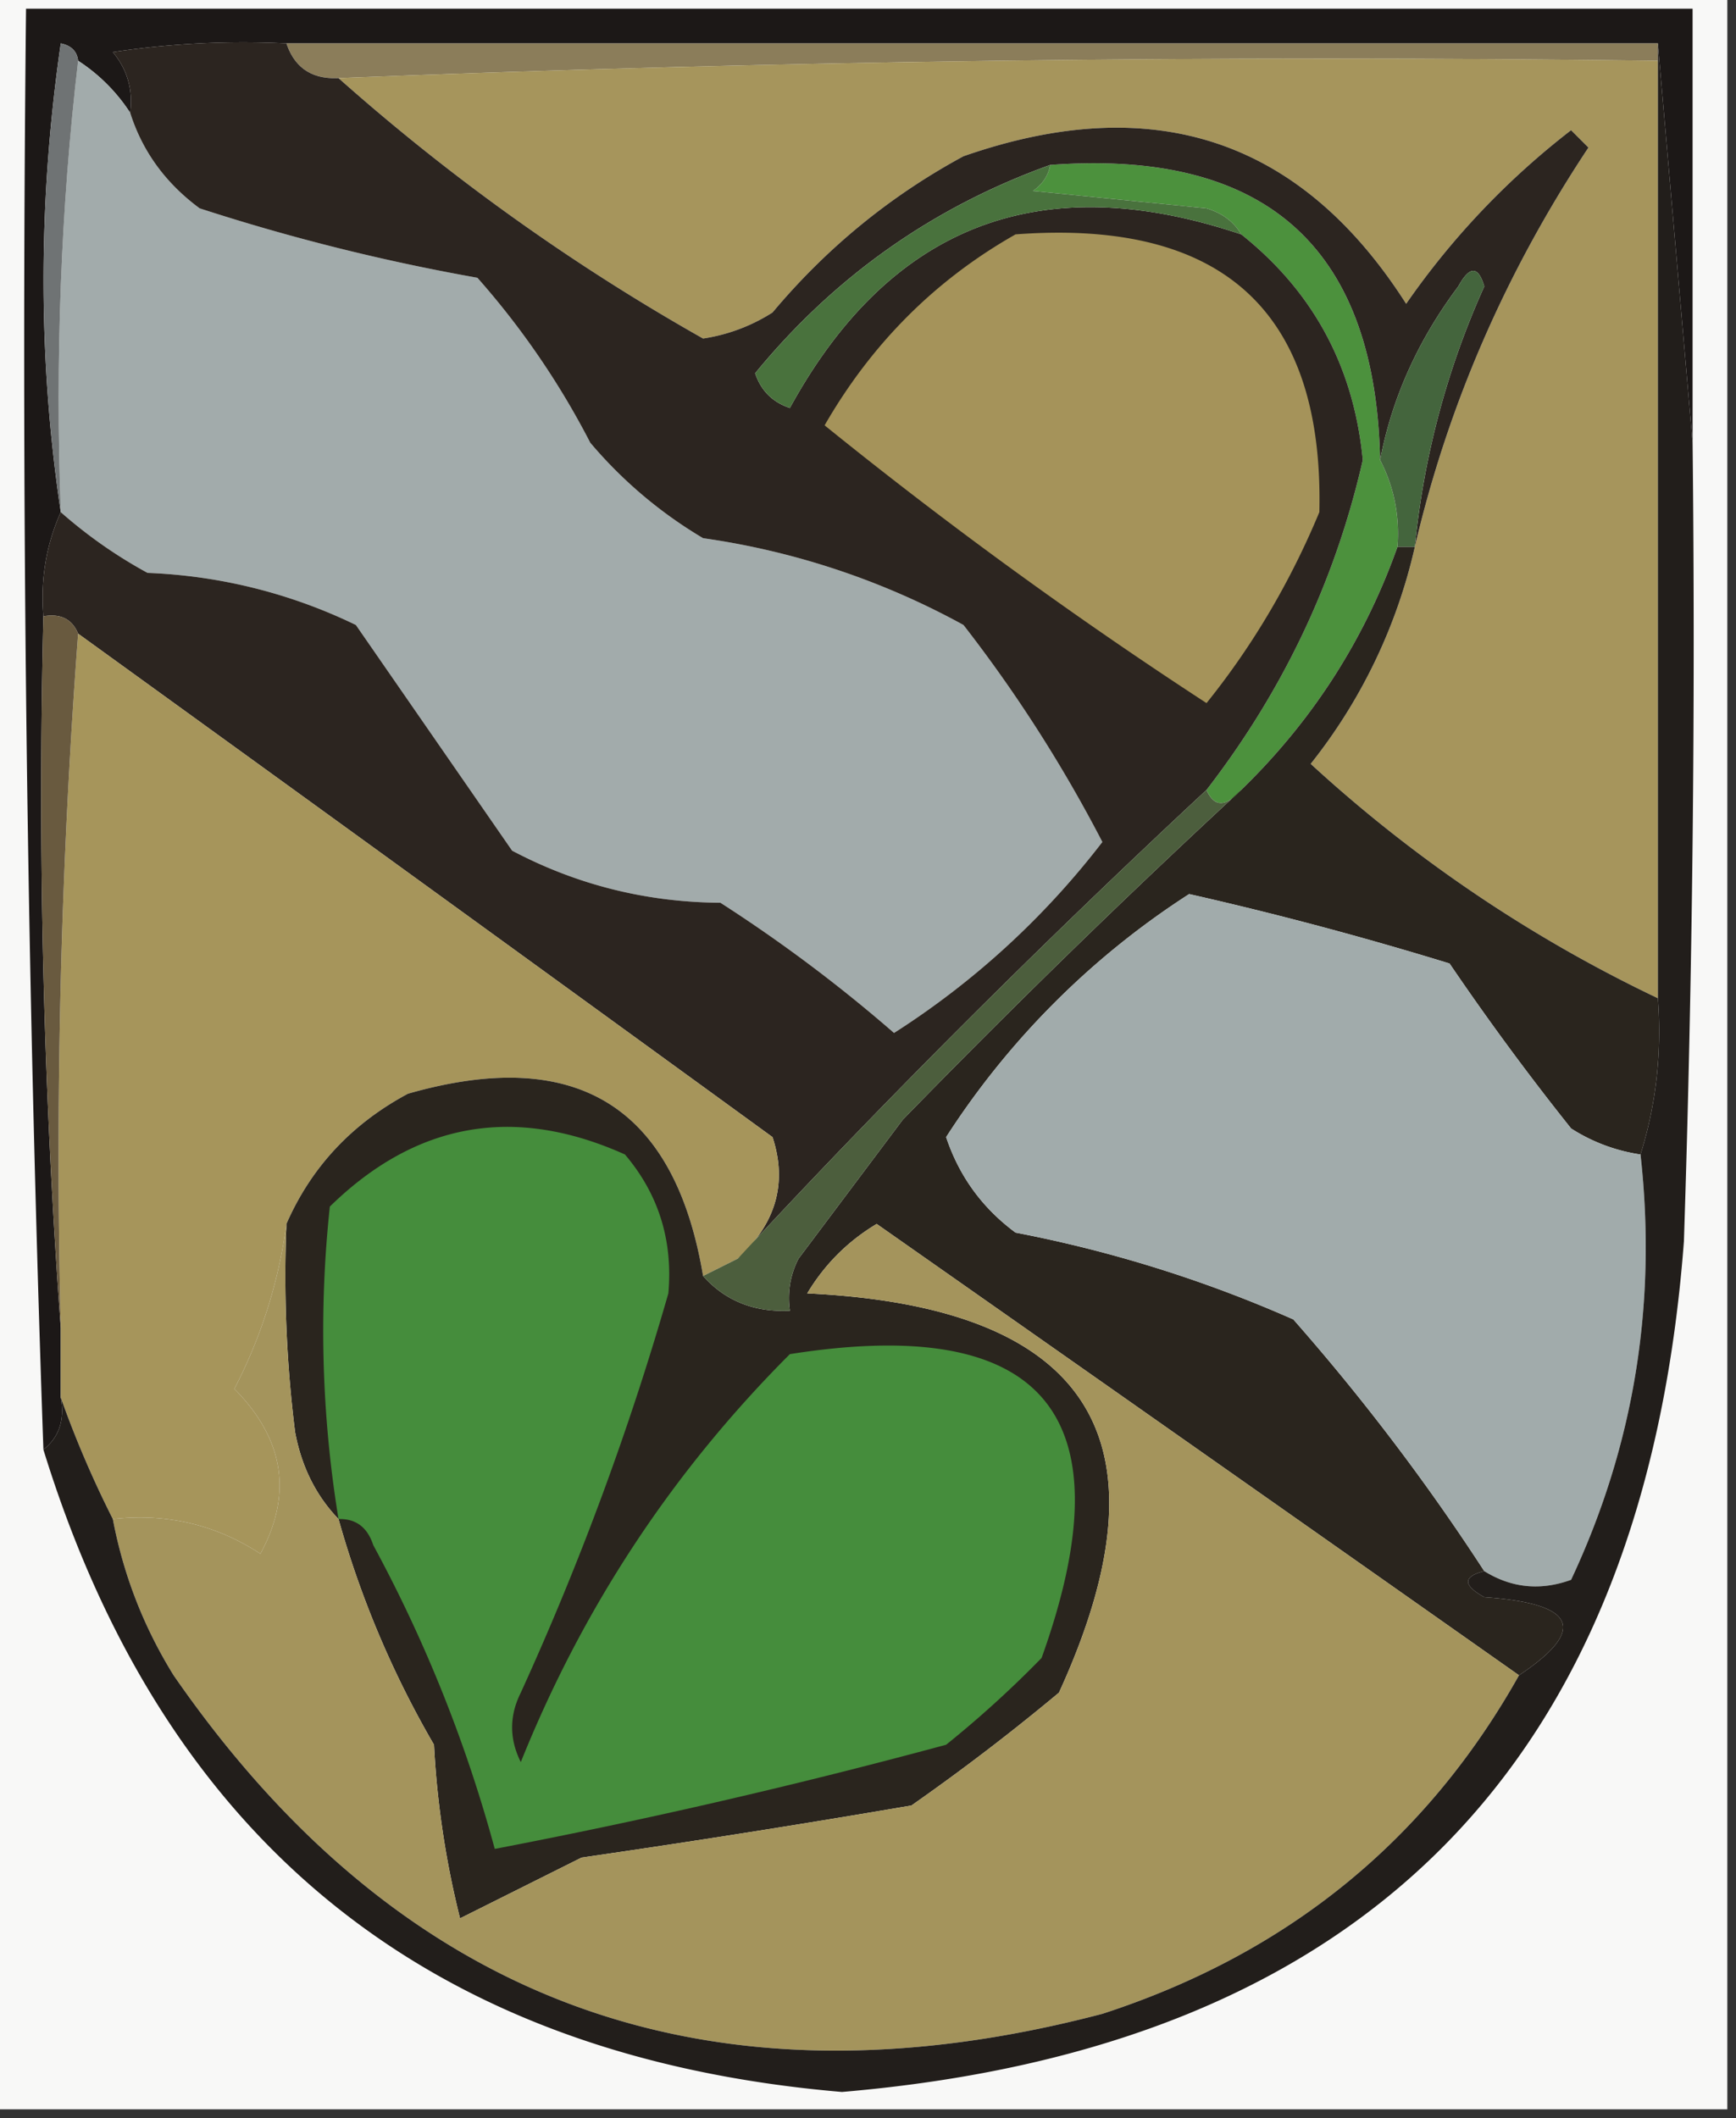 <svg xmlns="http://www.w3.org/2000/svg" width="100" height="122" style="shape-rendering:geometricPrecision;text-rendering:geometricPrecision;image-rendering:optimizeQuality;fill-rule:evenodd;clip-rule:evenodd"><rect width="100%" height="100%" fill="#333333" stroke="none"/><path style="opacity:1" fill="#f8f8f7" d="M-.5-.5h100v122H-.5V-.5z"/><path style="opacity:1" fill="#1c1817" d="m97.5 25.5-2-23h-79a50.437 50.437 0 0 0-10 .5c.837 1.011 1.17 2.178 1 3.5a10.173 10.173 0 0 0-3-3c-.06-.543-.393-.876-1-1-1.322 9.158-1.322 18.158 0 27-.841 1.88-1.175 3.88-1 6a420.847 420.847 0 0 0 1 41v4c.237 1.291-.096 2.291-1 3-.966-27.641-1.3-55.308-1-83h96v25z"/><path style="opacity:1" fill="#8b7d5a" d="M16.5 2.5h79v1c-25.505-.331-50.839.002-76 1-1.527.073-2.527-.594-3-2z"/><path style="opacity:1" fill="#a2abab" d="M4.5 3.5a10.173 10.173 0 0 1 3 3c.703 2.216 2.036 4.049 4 5.5a119.124 119.124 0 0 0 16 4 46.434 46.434 0 0 1 6.5 9.5 25.556 25.556 0 0 0 6.5 5.5 43.99 43.99 0 0 1 15 5 81.319 81.319 0 0 1 8 12.5 47.078 47.078 0 0 1-12 11 86.35 86.35 0 0 0-10-7.5c-4.268-.03-8.268-1.03-12-3l-9-13a30.131 30.131 0 0 0-12-3 27.258 27.258 0 0 1-5-3.5c-.326-8.85.007-17.516 1-26z"/><path style="opacity:1" fill="#4c913d" d="M60.5 9.5c12.41-.917 18.743 4.75 19 17 .8 1.542 1.134 3.209 1 5-1.903 5.355-4.903 10.021-9 14-.896 1.006-1.562 1.006-2 0 4.422-5.727 7.422-12.06 9-19-.511-5.359-2.845-9.692-7-13-.418-.722-1.084-1.222-2-1.5l-10-1c.556-.383.89-.883 1-1.5z"/><path style="opacity:1" fill="#6f7374" d="M4.5 3.5c-.993 8.484-1.326 17.15-1 26-1.322-8.842-1.322-17.842 0-27 .607.124.94.457 1 1z"/><path style="opacity:1" fill="#a6955c" d="M95.5 3.5v54a81.035 81.035 0 0 1-20-13.5 31.096 31.096 0 0 0 6-12.5c1.912-8.17 5.246-15.837 10-23l-1-1a45.06 45.06 0 0 0-9.5 10C74.945 8.014 66.445 5.18 55.5 9c-4.218 2.282-7.884 5.282-11 9a10.253 10.253 0 0 1-4 1.5 121.698 121.698 0 0 1-21-15 1444.602 1444.602 0 0 1 76-1z"/><path style="opacity:1" fill="#2c2520" d="M16.5 2.5c.473 1.406 1.473 2.073 3 2a121.698 121.698 0 0 0 21 15 10.253 10.253 0 0 0 4-1.5c3.116-3.718 6.782-6.718 11-9 10.945-3.82 19.445-.986 25.5 8.5a45.06 45.06 0 0 1 9.5-10l1 1c-4.754 7.163-8.088 14.83-10 23a47.802 47.802 0 0 1 4-15c-.346-1.196-.846-1.196-1.5 0-2.318 3.094-3.818 6.427-4.5 10-.257-12.25-6.59-17.917-19-17-6.765 2.43-12.432 6.43-17 12 .333 1 1 1.667 2 2 5.783-10.55 14.45-13.883 26-10 4.155 3.308 6.489 7.641 7 13-1.578 6.94-4.578 13.273-9 19-9.721 9.054-18.721 18.054-27 27 2.2-2.023 2.867-4.356 2-7a19011.707 19011.707 0 0 0-40-29c-.342-.838-1.008-1.172-2-1-.175-2.12.159-4.12 1-6a27.258 27.258 0 0 0 5 3.5 30.131 30.131 0 0 1 12 3l9 13c3.732 1.97 7.732 2.97 12 3a86.35 86.35 0 0 1 10 7.5 47.078 47.078 0 0 0 12-11 81.319 81.319 0 0 0-8-12.5 43.99 43.99 0 0 0-15-5 25.556 25.556 0 0 1-6.5-5.5 46.434 46.434 0 0 0-6.5-9.5 119.124 119.124 0 0 1-16-4c-1.964-1.451-3.297-3.284-4-5.5.17-1.322-.163-2.489-1-3.5a50.437 50.437 0 0 1 10-.5z"/><path style="opacity:1" fill="#44653d" d="M81.5 31.5h-1c.134-1.791-.2-3.458-1-5 .682-3.573 2.182-6.906 4.5-10 .654-1.196 1.154-1.196 1.5 0a47.802 47.802 0 0 0-4 15z"/><path style="opacity:1" fill="#49723d" d="M60.5 9.5c-.11.617-.444 1.117-1 1.5l10 1c.916.278 1.582.778 2 1.5-11.55-3.883-20.217-.55-26 10-1-.333-1.667-1-2-2 4.568-5.57 10.235-9.57 17-12z"/><path style="opacity:1" fill="#a5935a" d="M58.5 13.5c11.929-.895 17.762 4.439 17.5 16-1.678 4.032-3.844 7.699-6.5 11a265.031 265.031 0 0 1-22-16c2.715-4.716 6.382-8.382 11-11z"/><path style="opacity:1" fill="#a6955b" d="M4.5 36.5c13.292 9.61 26.625 19.277 40 29 .867 2.644.2 4.977-2 7l-2 1c-1.638-9.78-7.305-13.28-17-10.5-3.24 1.736-5.573 4.236-7 7.5a28.934 28.934 0 0 1-3 9.5c2.868 2.894 3.368 6.06 1.5 9.5-2.565-1.68-5.398-2.346-8.5-2a60.243 60.243 0 0 1-3-7v-4a400.594 400.594 0 0 1 1-40z"/><path style="opacity:1" fill="#695a3f" d="M2.5 35.5c.992-.172 1.658.162 2 1a400.594 400.594 0 0 0-1 40 420.847 420.847 0 0 1-1-41z"/><path style="opacity:1" fill="#2a251e" d="M80.5 31.5h1a31.096 31.096 0 0 1-6 12.5 81.035 81.035 0 0 0 20 13.5c.236 3.108-.097 6.108-1 9a10.123 10.123 0 0 1-4-1.5 153.732 153.732 0 0 1-7-9.5 206.53 206.53 0 0 0-15-4 46.728 46.728 0 0 0-14 14c.753 2.253 2.086 4.087 4 5.5a74.277 74.277 0 0 1 16 5 125.069 125.069 0 0 1 11 14.5c-1.238.31-1.238.81 0 1.5 5.292.362 5.958 1.862 2 4.5a22845.96 22845.96 0 0 0-37-26c-1.667 1-3 2.333-4 4 16.327.78 21.16 8.447 14.5 23a126.315 126.315 0 0 1-8.5 6.5 740.84 740.84 0 0 1-19 3l-7 3.5a52.204 52.204 0 0 1-1.5-10 55.755 55.755 0 0 1-5.5-13c-1.293-1.342-2.126-3.009-2.5-5a72.444 72.444 0 0 1-.5-12c1.427-3.264 3.76-5.764 7-7.5 9.695-2.78 15.362.72 17 10.5 1.28 1.431 2.947 2.098 5 2a4.932 4.932 0 0 1 .5-3l6-8a517.52 517.52 0 0 1 19.5-19c4.097-3.979 7.097-8.645 9-14z"/><path style="opacity:1" fill="#a1abab" d="M94.5 66.5c.958 8.611-.375 16.778-4 24.5-1.765.64-3.432.473-5-.5a125.069 125.069 0 0 0-11-14.5 74.277 74.277 0 0 0-16-5c-1.914-1.413-3.247-3.247-4-5.5a46.728 46.728 0 0 1 14-14 206.53 206.53 0 0 1 15 4 153.732 153.732 0 0 0 7 9.5 10.123 10.123 0 0 0 4 1.5z"/><path style="opacity:1" fill="#4c5e3d" d="M69.5 45.5c.438 1.006 1.104 1.006 2 0a517.52 517.52 0 0 0-19.5 19l-6 8a4.932 4.932 0 0 0-.5 3c-2.053.098-3.72-.569-5-2l2-1c8.279-8.946 17.279-17.946 27-27z"/><path style="opacity:1" fill="#458d3c" d="M19.5 87.5a67.209 67.209 0 0 1-.5-18c4.971-4.86 10.638-5.86 17-3 1.935 2.28 2.769 4.947 2.5 8a165.671 165.671 0 0 1-8.5 23c-.667 1.333-.667 2.667 0 4 3.577-8.905 8.743-16.738 15.5-23.5 14.683-2.317 19.516 3.516 14.5 17.5a61.436 61.436 0 0 1-5.5 5 358.726 358.726 0 0 1-26 6 81.282 81.282 0 0 0-7-17.5c-.336-1.03-1.003-1.53-2-1.5z"/><path style="opacity:1" fill="#a4945c" d="M16.5 70.5a72.444 72.444 0 0 0 .5 12c.374 1.991 1.207 3.658 2.5 5a55.755 55.755 0 0 0 5.5 13 52.204 52.204 0 0 0 1.5 10l7-3.5a740.84 740.84 0 0 0 19-3 126.315 126.315 0 0 0 8.5-6.5c6.66-14.553 1.827-22.22-14.5-23 1-1.667 2.333-3 4-4a22845.96 22845.96 0 0 1 37 26c-5.354 9.541-13.354 16.041-24 19.5-22.576 5.924-40.41-.576-53.5-19.5a26.212 26.212 0 0 1-3.5-9c3.102-.346 5.935.32 8.5 2 1.868-3.44 1.368-6.606-1.5-9.5a28.934 28.934 0 0 0 3-9.5z"/><path style="opacity:1" fill="#221e1b" d="m95.5 2.5 2 23c.167 15.337 0 30.67-.5 46-2.275 30.108-18.442 46.442-48.5 49-23.679-2.017-39.012-14.35-46-37 .904-.709 1.237-1.709 1-3a60.243 60.243 0 0 0 3 7c.61 3.22 1.778 6.22 3.5 9 13.09 18.924 30.924 25.424 53.5 19.5 10.646-3.459 18.646-9.959 24-19.5 3.958-2.638 3.292-4.138-2-4.5-1.238-.69-1.238-1.19 0-1.5 1.568.973 3.235 1.14 5 .5 3.625-7.722 4.958-15.889 4-24.5.903-2.892 1.236-5.892 1-9v-55z"/></svg>